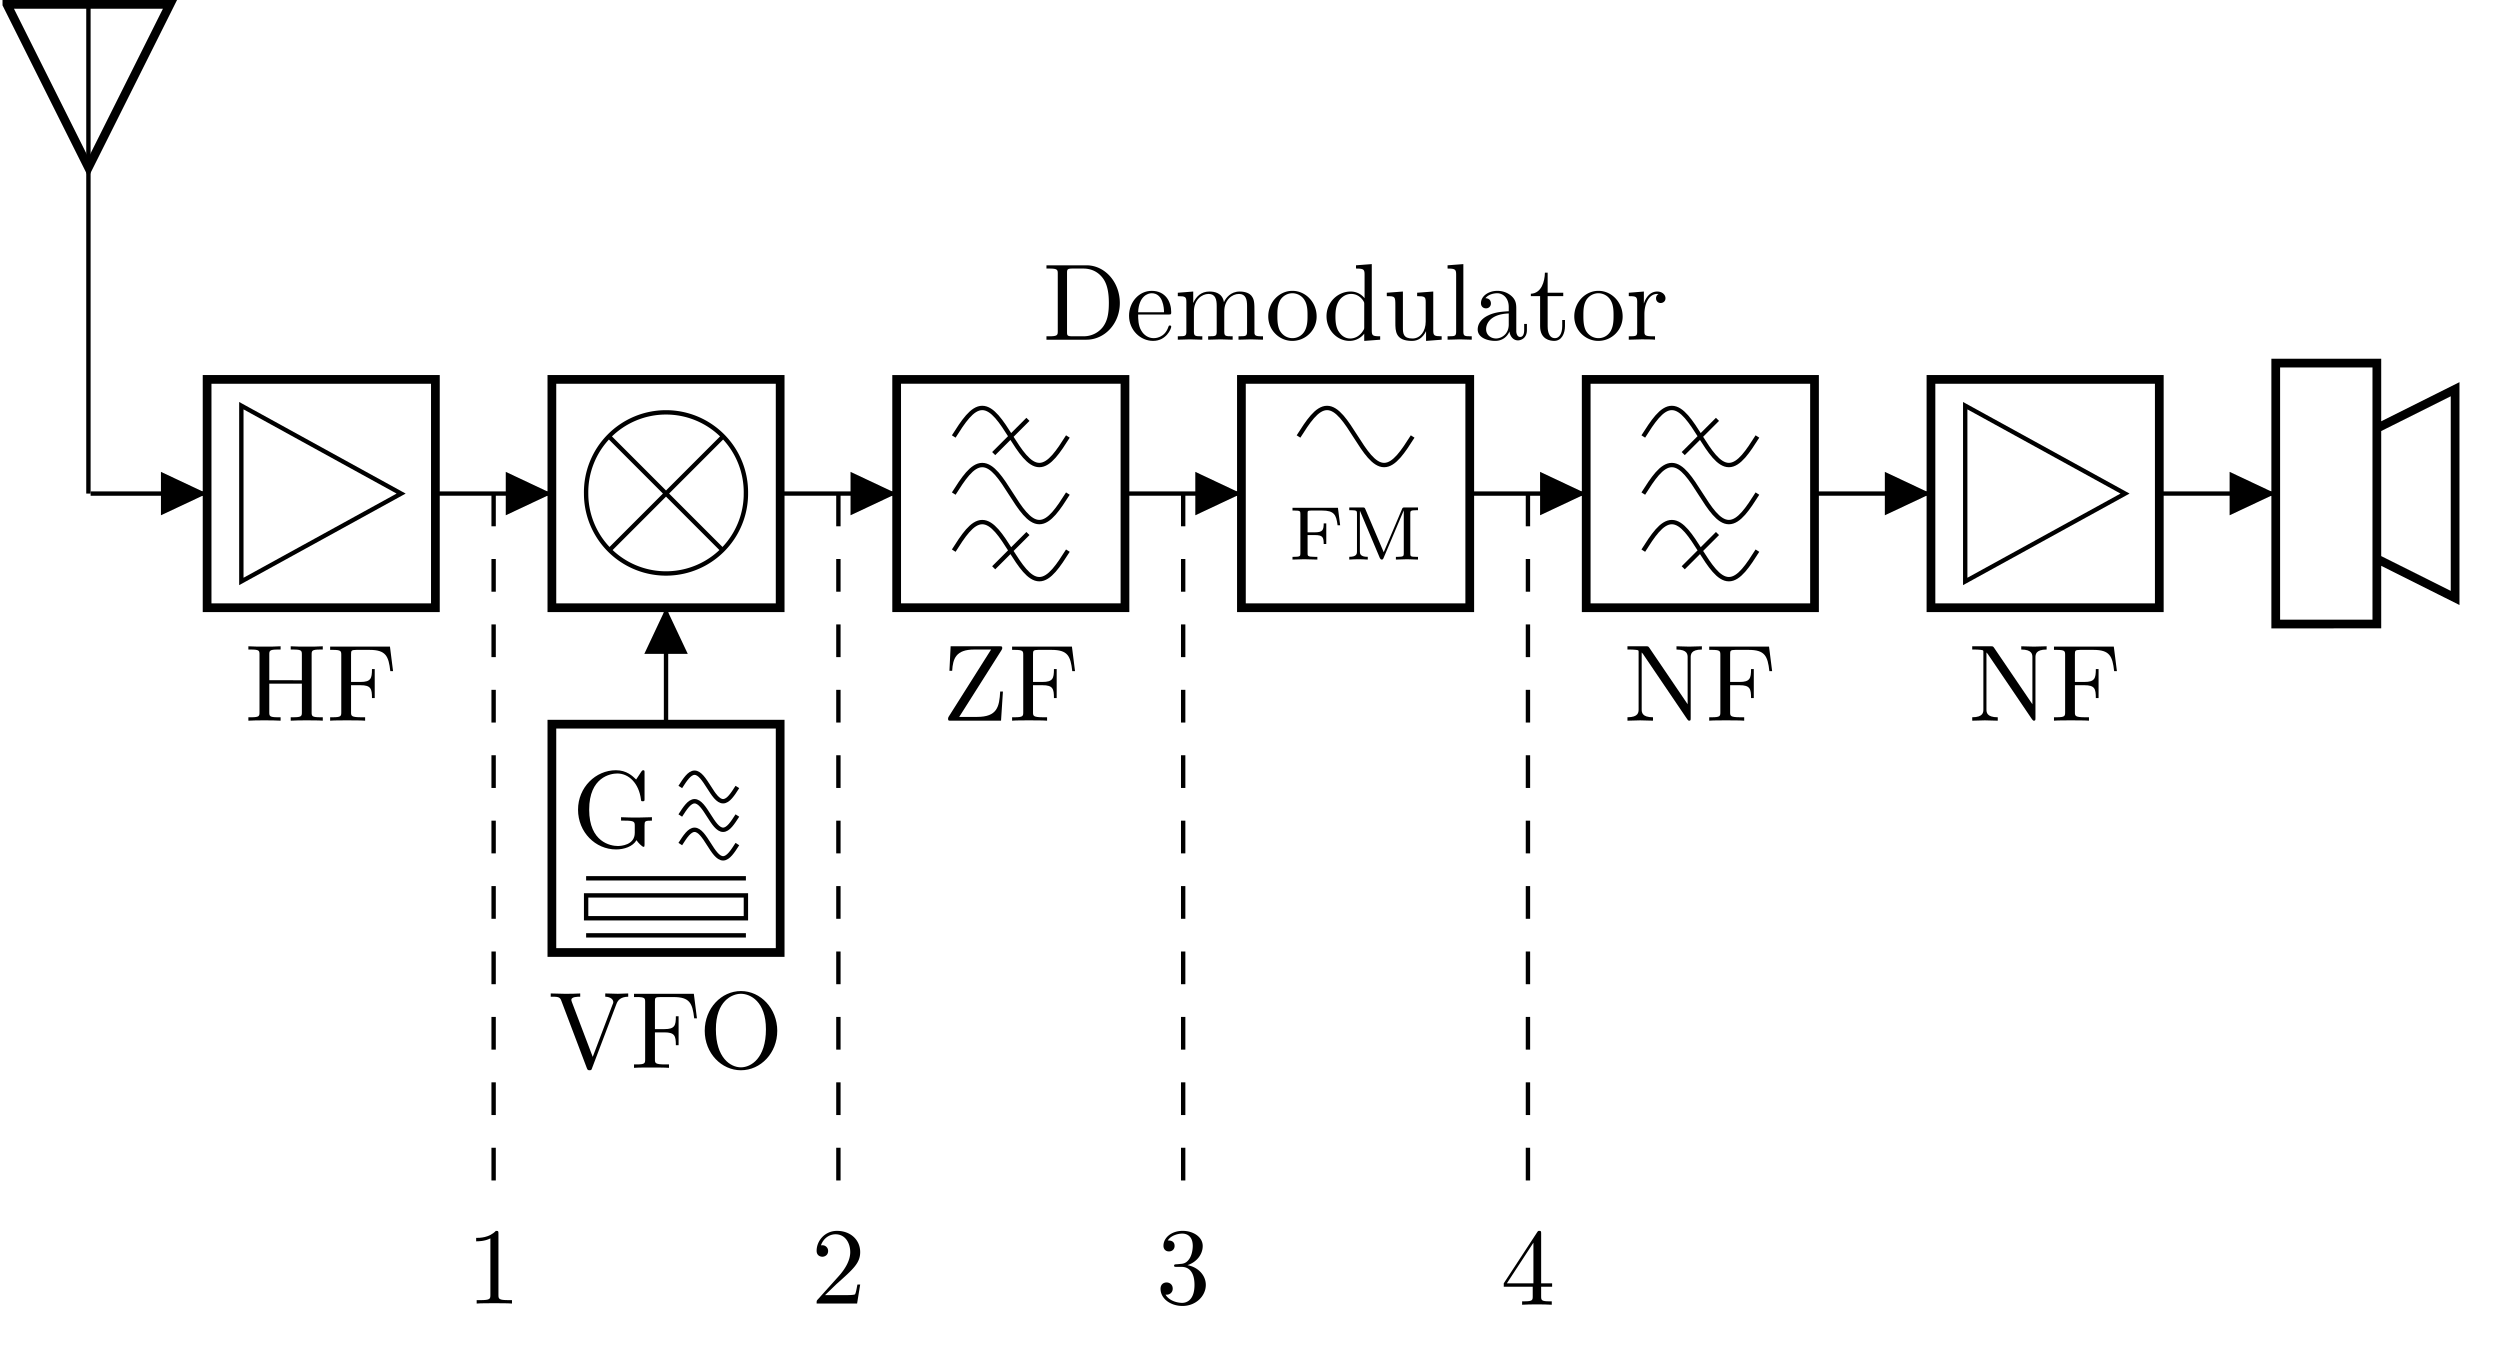 <svg xmlns="http://www.w3.org/2000/svg" xmlns:xlink="http://www.w3.org/1999/xlink" width="227.845" height="122.666"><defs><path id="b" d="m4.734-3.125-.203-1.594H.391v.25h.172c.53 0 .546.063.546.313v3.593c0 .235-.015.313-.546.313H.39V0l1.062-.031L2.656 0v-.25h-.234c-.656 0-.656-.094-.656-.312v-1.672h.672c.703 0 .796.203.796.812h.235v-1.875h-.235c0 .594-.093.813-.796.813h-.672v-1.72c0-.218 0-.265.328-.265h.984c1.11 0 1.297.375 1.422 1.344Zm0 0"/><path id="c" d="M6.703 0v-.25h-.156C6-.25 6-.312 6-.562v-3.625c0-.235 0-.313.547-.313h.156v-.25H5.5c-.14 0-.203 0-.25.14L3.578-.671 1.906-4.594c-.062-.156-.11-.156-.265-.156H.438v.25h.156c.547 0 .547.078.547.313V-.75c0 .188 0 .5-.703.5V0c.28-.016.562-.031.843-.031.282 0 .563.015.844.031v-.25c-.719 0-.719-.312-.719-.5v-3.672h.016L3.219-.156c.047.078.078.156.187.156.047 0 .11-.016.156-.14l1.844-4.344v3.922c0 .234-.015.312-.547.312h-.171V0l1.015-.031Zm0 0"/><path id="e" d="M7.297-2.406v-.313l-1.203.031c-.407 0-1.25 0-1.61-.03v.312h.329c.89 0 .921.11.921.484v.625c0 1.125-1.265 1.203-1.546 1.203-.641 0-2.61-.343-2.61-3.312s1.953-3.297 2.563-3.297c1.062 0 1.968.906 2.156 2.36.016.14.016.171.156.171.172 0 .172-.031.172-.234v-2.36c0-.171 0-.234-.11-.234-.046 0-.093 0-.171.11l-.485.734C5.531-6.47 5-7 4.016-7 2.172-7 .563-5.437.563-3.406.563-1.36 2.14.219 4.03.219c.735 0 1.532-.266 1.86-.844.125.219.53.61.64.61.094 0 .094-.079.094-.22v-1.734c0-.39.031-.437.672-.437m0 0"/><path id="f" d="M7.11 0v-.312h-.235c-.766 0-.781-.11-.781-.47v-5.234c0-.359.015-.468.781-.468h.234v-.297c-.343.031-1.078.031-1.453.031s-1.125 0-1.468-.031v.297h.234c.766 0 .781.109.781.468v2.329H2.234v-2.329c0-.359.016-.468.782-.468h.25v-.297c-.36.031-1.094.031-1.47.031-.374 0-1.124 0-1.468-.031v.297h.235c.765 0 .78.109.78.468V-.78c0 .36-.015.469-.78.469H.328V0c.344-.031 1.078-.031 1.453-.031.39 0 1.125 0 1.485.031v-.312h-.25c-.766 0-.782-.11-.782-.47v-2.593h2.97v2.594c0 .36-.016.469-.782.469h-.234V0C4.53-.031 5.266-.031 5.64-.031s1.125 0 1.468.031m0 0"/><path id="g" d="M6.063-4.516 5.78-6.75H.328v.297h.235c.765 0 .78.11.78.469v5.203c0 .36-.015.469-.78.469H.328V0c.344-.031 1.125-.031 1.516-.031.406 0 1.312 0 1.672.031v-.312h-.328c-.954 0-.954-.125-.954-.47v-2.452h.86c.953 0 1.047.328 1.047 1.172h.25v-2.641h-.25c0 .844-.094 1.172-1.047 1.172h-.86v-2.516c0-.328.016-.406.485-.406h1.203c1.484 0 1.734.562 1.89 1.937Zm0 0"/><path id="h" d="M5.563-2.656h-.25c-.079 1.39-.266 2.312-2.11 2.312H1.578l3.86-6.093c.062-.11.062-.125.062-.188 0-.156-.047-.156-.25-.156H.797l-.11 2.234h.25c.063-1.125.36-1.937 2-1.937h1.547L.625-.375c-.062.11-.062.125-.062.203C.563 0 .609 0 .813 0H5.39Zm0 0"/><path id="i" d="M7.031-3.344c0-1.89-1.343-3.437-3.047-3.437H.344v.297h.25c.75 0 .781.109.781.468V-.78c0 .36-.031.469-.781.469h-.25V0h3.64c1.672 0 3.047-1.469 3.047-3.344m-1 0c0 1.11-.187 1.703-.547 2.188a2.192 2.192 0 0 1-1.765.843h-1c-.469 0-.5-.062-.5-.39v-5.375c0-.328.031-.406.5-.406h.984c.625 0 1.313.218 1.813.922.422.593.515 1.453.515 2.218m0 0"/><path id="j" d="M4.125-1.187c0-.094-.078-.11-.125-.11-.094 0-.11.047-.14.14C3.515-.14 2.624-.14 2.53-.14c-.5 0-.906-.296-1.125-.671-.297-.47-.297-1.125-.297-1.485h2.766c.219 0 .25 0 .25-.203 0-.984-.531-1.953-1.781-1.953C1.188-4.453.28-3.422.28-2.187.281-.86 1.328.108 2.47.108 3.672.11 4.125-1 4.125-1.187M3.469-2.5h-2.36C1.172-3.984 2-4.234 2.344-4.234c1.031 0 1.125 1.343 1.125 1.734m0 0"/><path id="k" d="M8.078 0v-.312c-.515 0-.765 0-.781-.297V-2.5c0-.86 0-1.172-.297-1.531-.14-.157-.469-.36-1.047-.36-.828 0-1.266.594-1.437.97-.141-.86-.875-.97-1.328-.97-.72 0-1.188.422-1.47 1.047V-4.39l-1.405.11v.312c.703 0 .78.063.78.547V-.75c0 .438-.109.438-.78.438V0l1.125-.031L2.547 0v-.312c-.656 0-.766 0-.766-.438v-1.828c0-1.047.703-1.594 1.344-1.594.625 0 .734.531.734 1.094V-.75c0 .438-.109.438-.78.438V0l1.124-.031L5.313 0v-.312c-.657 0-.766 0-.766-.438v-1.828c0-1.047.703-1.594 1.344-1.594.625 0 .734.531.734 1.094V-.75c0 .438-.11.438-.781.438V0l1.125-.031Zm0 0"/><path id="l" d="M4.688-2.125c0-1.281-1-2.328-2.204-2.328C1.25-4.453.281-3.375.281-2.125.281-.844 1.312.109 2.47.109a2.22 2.22 0 0 0 2.219-2.234m-.829-.078c0 .36 0 .89-.218 1.328a1.273 1.273 0 0 1-1.157.734c-.421 0-.859-.203-1.14-.671-.235-.438-.235-1.032-.235-1.391 0-.39 0-.922.235-1.36a1.308 1.308 0 0 1 1.125-.671c.437 0 .875.218 1.125.64.265.438.265 1.016.265 1.39m0 0"/><path id="m" d="M5.234 0v-.312c-.687 0-.765-.063-.765-.547v-6.032l-1.438.11v.297c.703 0 .781.078.781.562v2.14a1.6 1.6 0 0 0-1.265-.609c-1.172 0-2.203.97-2.203 2.25 0 1.266.969 2.25 2.094 2.25.64 0 1.093-.343 1.343-.656V.11ZM3.781-1.172c0 .172 0 .203-.11.36-.296.484-.75.703-1.171.703-.453 0-.812-.266-1.047-.641-.266-.406-.297-.969-.297-1.375 0-.375.032-.969.313-1.406.203-.313.593-.64 1.125-.64.344 0 .765.14 1.078.593.11.172.11.187.11.375Zm0 0"/><path id="n" d="M5.313 0v-.312c-.688 0-.766-.063-.766-.547v-3.532l-1.469.11v.312c.703 0 .781.063.781.547v1.766c0 .875-.484 1.547-1.203 1.547-.844 0-.875-.47-.875-.985V-4.39l-1.468.11v.312c.78 0 .78.031.78.906v1.5c0 .766 0 1.672 1.516 1.672.547 0 .985-.28 1.282-.89v.89Zm0 0"/><path id="o" d="M2.531 0v-.312c-.656 0-.765 0-.765-.438v-6.14l-1.438.109v.297c.703 0 .781.078.781.562V-.75c0 .438-.109.438-.78.438V0l1.109-.031Zm0 0"/><path id="p" d="M4.797-.89v-.547h-.25v.546c0 .579-.25.641-.36.641-.328 0-.359-.453-.359-.5v-1.984c0-.422 0-.797-.36-1.172-.39-.39-.89-.547-1.359-.547-.812 0-1.5.469-1.5 1.125 0 .297.204.469.454.469a.435.435 0 0 0 .453-.453c0-.126-.047-.454-.5-.47.265-.343.75-.452 1.078-.452.484 0 1.047.39 1.047 1.265v.375c-.5.031-1.203.063-1.828.36-.75.343-1 .859-1 1.297 0 .796.968 1.046 1.593 1.046.657 0 1.11-.39 1.297-.859.047.39.313.813.781.813.204 0 .813-.141.813-.954m-1.656-.5c0 .937-.72 1.28-1.157 1.28-.5 0-.906-.343-.906-.843 0-.547.422-1.375 2.063-1.438Zm0 0"/><path id="q" d="M3.297-1.234v-.563h-.25v.547c0 .734-.297 1.11-.656 1.11-.672 0-.672-.907-.672-1.079v-2.75H3.14v-.312H1.719V-6.11h-.25c-.016.812-.313 1.875-1.281 1.922v.218h.843v2.735c0 1.218.922 1.343 1.282 1.343.703 0 .984-.703.984-1.343m0 0"/><path id="r" d="M3.625-3.781c0-.328-.312-.61-.75-.61-.719 0-1.078.657-1.219 1.094V-4.39l-1.375.11v.312c.688 0 .766.063.766.547V-.75c0 .438-.11.438-.766.438V0l1.125-.031c.407 0 .875 0 1.266.031v-.312h-.203c-.735 0-.766-.11-.766-.47v-1.53c0-.985.422-1.86 1.172-1.86.078 0 .094 0 .11.016a.426.426 0 0 0-.22.375c0 .281.204.437.422.437.188 0 .438-.125.438-.437m0 0"/><path id="s" d="M7.11-6.484v-.297l-1.157.031-1.156-.031v.297c1.016 0 1.016.468 1.016.734v4.25l-3.5-5.156c-.094-.125-.11-.125-.297-.125H.328v.297H.61c.157 0 .36.015.5.03.235.032.235.032.235.22v5.187c0 .266 0 .734-1.016.734V0l1.156-.031L2.656 0v-.312c-1.031 0-1.031-.47-1.031-.735v-5.172c.047.063.063.063.11.125L5.78-.125c.094.11.11.125.172.125.14 0 .14-.062.14-.266V-5.75c0-.266 0-.734 1.016-.734m0 0"/><path id="t" d="M7.25-6.484v-.297c-.297.015-.703.031-.953.031l-1.14-.031v.297c.515.015.734.265.734.5 0 .078-.032.14-.063.203L4.016-1 2.109-6.016c-.046-.14-.046-.171-.046-.171 0-.297.562-.297.812-.297v-.297c-.36.031-1.047.031-1.422.031L.188-6.781v.297c.64 0 .843 0 .968.375L3.47 0c.062.188.125.219.25.219.172 0 .187-.047.234-.188l2.219-5.843c.14-.375.406-.657 1.078-.672m0 0"/><path id="u" d="M7.172-3.375C7.172-5.391 5.672-7 3.859-7 2.08-7 .563-5.422.563-3.375c0 2.047 1.53 3.594 3.296 3.594 1.813 0 3.313-1.578 3.313-3.594m-1.031-.14c0 2.64-1.36 3.468-2.282 3.468-.953 0-2.28-.875-2.28-3.469 0-2.562 1.452-3.234 2.28-3.234.86 0 2.282.703 2.282 3.234m0 0"/><path id="v" d="M4.156 0v-.312h-.312c-.89 0-.922-.11-.922-.47v-5.577c0-.235 0-.266-.235-.266-.609.64-1.484.64-1.796.64v.313c.187 0 .78 0 1.297-.266V-.78c0 .36-.032.469-.922.469H.938V0c.359-.031 1.218-.031 1.609-.031.406 0 1.265 0 1.61.031m0 0"/><path id="w" d="M4.469-1.734h-.25c-.063.297-.125.734-.219.89-.078.078-.734.078-.953.078H1.266L2.313-1.78c1.546-1.375 2.156-1.922 2.156-2.907 0-1.14-.907-1.937-2.11-1.937C1.234-6.625.5-5.703.5-4.812c0 .546.5.546.531.546.157 0 .516-.109.516-.53a.513.513 0 0 0-.531-.516c-.079 0-.094 0-.125.015.218-.64.765-1.016 1.328-1.016.906 0 1.344.813 1.344 1.625 0 .797-.5 1.579-1.047 2.188L.609-.375C.5-.265.5-.235.5 0h3.688Zm0 0"/><path id="x" d="M4.547-1.703c0-.813-.625-1.594-1.672-1.797.828-.266 1.39-.969 1.39-1.75 0-.812-.859-1.375-1.827-1.375-1 0-1.75.61-1.75 1.36 0 .327.218.515.5.515.312 0 .515-.219.515-.5 0-.5-.469-.5-.625-.5.313-.484.969-.625 1.328-.625.406 0 .953.219.953 1.125 0 .11-.015.688-.28 1.125-.298.484-.642.5-.876.516a3.9 3.9 0 0 1-.39.03c-.079.017-.157.017-.157.126 0 .11.078.11.235.11h.437c.828 0 1.188.671 1.188 1.64 0 1.36-.688 1.64-1.125 1.64-.422 0-1.172-.171-1.516-.75.344.047.656-.171.656-.546 0-.36-.265-.563-.562-.563-.235 0-.547.14-.547.578 0 .907.922 1.563 2 1.563 1.219 0 2.125-.906 2.125-1.922m0 0"/><path id="y" d="M4.688-1.64v-.313h-1V-6.47c0-.203 0-.265-.157-.265-.094 0-.125 0-.203.125L.281-1.953v.312h2.64v.86c0 .36-.015.469-.75.469h-.218V0c.406-.031.922-.031 1.344-.031.422 0 .953 0 1.36.031v-.312h-.22c-.734 0-.75-.11-.75-.47v-.859Zm-1.704-.313H.563l2.421-3.703Zm0 0"/><clipPath id="a"><path d="M.23 0H27v27H.23Zm0 0"/></clipPath><clipPath id="d"><path d="M196 21h31.457v48H196Zm0 0"/></clipPath></defs><path fill="none" stroke="#000" stroke-miterlimit="10" stroke-width=".398" d="M8.059 44.984V.398"/><g clip-path="url(#a)"><path fill="none" stroke="#000" stroke-miterlimit="10" stroke-width=".795" d="M8.059.398h7.433L8.06 15.258.629.398h7.43"/></g><path fill="none" stroke="#000" stroke-miterlimit="10" stroke-width=".398" d="M8.258 44.984h5.308m0 0h5.309"/><path d="M14.668 44.984v1.977l4.207-1.977-4.207-1.98Zm0 0"/><path fill="none" stroke="#000" stroke-miterlimit="10" stroke-width=".795" d="M18.875 34.578H39.68v20.809H18.875Zm0 0"/><path fill="none" stroke="#000" stroke-miterlimit="10" stroke-width=".398" d="m21.996 36.973 14.563 8.011-14.563 8.008ZM39.68 44.984h5.308m0 0h5.309"/><path d="M46.094 44.984v1.977l4.203-1.977-4.203-1.98Zm0 0"/><path fill="none" stroke="#000" stroke-miterlimit="10" stroke-width=".795" d="M50.297 34.578h20.805v20.809H50.297Zm0 0"/><path fill="none" stroke="#000" stroke-miterlimit="10" stroke-width=".398" d="M67.98 44.984a7.282 7.282 0 1 0-14.562 0 7.281 7.281 0 1 0 14.563 0ZM55.55 39.832l10.298 10.3m0-10.3-10.297 10.3M71.102 44.984h5.308m0 0h5.309"/><path d="M77.516 44.984v1.977l4.203-1.977-4.203-1.98Zm0 0"/><path fill="none" stroke="#000" stroke-miterlimit="10" stroke-width=".795" d="M81.719 34.578h20.808v20.809H81.72Zm0 0"/><path fill="none" stroke="#000" stroke-miterlimit="10" stroke-width=".398" d="M86.922 39.781c.848-1.332 1.656-2.601 2.598-2.601.945 0 1.753 1.27 2.601 2.601.848 1.332 1.66 2.602 2.602 2.602.941 0 1.754-1.27 2.601-2.602m-3.64-1.562-3.121 3.12M86.922 44.984c.848-1.332 1.656-2.601 2.598-2.601.945 0 1.753 1.27 2.601 2.601.848 1.329 1.66 2.598 2.602 2.598.941 0 1.754-1.27 2.601-2.598M86.922 50.184c.848-1.332 1.656-2.602 2.598-2.602.945 0 1.753 1.27 2.601 2.602.848 1.332 1.66 2.601 2.602 2.601.941 0 1.754-1.27 2.601-2.601m-3.64-1.559-3.121 3.121M102.527 44.984h5.305m0 0h5.309"/><path d="M108.938 44.984v1.977l4.203-1.977-4.204-1.98Zm0 0"/><path fill="none" stroke="#000" stroke-miterlimit="10" stroke-width=".795" d="M113.14 34.578h20.81v20.809h-20.81Zm0 0"/><path fill="none" stroke="#000" stroke-miterlimit="10" stroke-width=".398" d="M118.344 39.781c.847-1.332 1.66-2.601 2.601-2.601.942 0 1.75 1.27 2.598 2.601.848 1.332 1.66 2.602 2.602 2.602.941 0 1.753-1.27 2.601-2.602"/><use xlink:href="#b" x="117.405" y="50.999"/><use xlink:href="#c" x="122.531" y="50.999"/><path fill="none" stroke="#000" stroke-miterlimit="10" stroke-width=".398" d="M133.95 44.984h5.304m0 0h5.309"/><path d="M140.36 44.984v1.977l4.202-1.977-4.203-1.98Zm0 0"/><path fill="none" stroke="#000" stroke-miterlimit="10" stroke-width=".795" d="M144.563 34.578h20.808v20.809h-20.808Zm0 0"/><path fill="none" stroke="#000" stroke-miterlimit="10" stroke-width=".398" d="M149.766 39.781c.847-1.332 1.66-2.601 2.601-2.601.942 0 1.75 1.27 2.598 2.601.848 1.332 1.66 2.602 2.601 2.602.942 0 1.754-1.27 2.602-2.602m-3.64-1.562-3.122 3.12M149.766 44.984c.847-1.332 1.66-2.601 2.601-2.601.942 0 1.75 1.27 2.598 2.601.848 1.329 1.66 2.598 2.601 2.598.942 0 1.754-1.27 2.602-2.598M149.766 50.184c.847-1.332 1.66-2.602 2.601-2.602.942 0 1.75 1.27 2.598 2.602.848 1.332 1.66 2.601 2.601 2.601.942 0 1.754-1.27 2.602-2.601m-3.64-1.559-3.122 3.121M165.371 44.984h5.305m0 0h5.308"/><path d="M171.781 44.984v1.977l4.203-1.977-4.203-1.98Zm0 0"/><path fill="none" stroke="#000" stroke-miterlimit="10" stroke-width=".795" d="M175.984 34.578h20.81v20.809h-20.81Zm0 0"/><path fill="none" stroke="#000" stroke-miterlimit="10" stroke-width=".398" d="m179.106 36.973 14.566 8.011-14.566 8.008ZM196.793 44.984h5.305m0 0h5.308"/><path d="M203.203 44.984v1.977l4.203-1.977-4.203-1.98Zm0 0"/><g clip-path="url(#d)"><path fill="none" stroke="#000" stroke-miterlimit="10" stroke-width=".795" d="M207.406 56.871V33.094h9.215V56.87Zm9.215-17.832 7.133-3.566v19.023l-7.133-3.57Zm0 0"/></g><path fill="none" stroke="#000" stroke-miterlimit="10" stroke-width=".398" d="M60.7 55.387v5.308m0 0V66"/><path d="M60.7 59.59h1.98l-1.98-4.203-1.977 4.203Zm0 0"/><path fill="none" stroke="#000" stroke-miterlimit="10" stroke-width=".795" d="M50.297 66h20.805v20.809H50.297Zm0 0"/><path fill="none" stroke="#000" stroke-miterlimit="10" stroke-width=".398" d="M62 71.723c.426-.664.832-1.301 1.3-1.301.473 0 .876.637 1.302 1.3.421.669.828 1.301 1.3 1.301.47 0 .875-.632 1.301-1.3M62 74.324c.426-.664.832-1.3 1.3-1.3.473 0 .876.632 1.302 1.3.421.664.828 1.301 1.3 1.301.47 0 .875-.637 1.301-1.3M62 76.926c.426-.668.832-1.301 1.3-1.301.473 0 .876.633 1.302 1.3.421.665.828 1.302 1.3 1.302.47 0 .875-.637 1.301-1.301"/><use xlink:href="#e" x="52.118" y="77.197"/><path fill="none" stroke="#000" stroke-miterlimit="10" stroke-width=".398" d="M53.418 80.047H67.98M53.418 83.688H67.98v-2.083H53.418ZM53.418 85.246H67.98"/><use xlink:href="#f" x="22.308" y="65.682"/><use xlink:href="#g" x="29.76" y="65.682"/><use xlink:href="#h" x="85.842" y="65.682"/><use xlink:href="#g" x="91.913" y="65.682"/><use xlink:href="#i" x="95.028" y="30.96"/><use xlink:href="#j" x="102.619" y="30.96"/><use xlink:href="#k" x="107.03" y="30.96"/><use xlink:href="#l" x="115.306" y="30.96"/><use xlink:href="#m" x="120.552" y="30.96"/><use xlink:href="#n" x="126.077" y="30.96"/><use xlink:href="#o" x="131.601" y="30.96"/><use xlink:href="#p" x="134.363" y="30.96"/><use xlink:href="#q" x="139.331" y="30.96"/><use xlink:href="#l" x="143.196" y="30.96"/><use xlink:href="#r" x="148.163" y="30.96"/><use xlink:href="#s" x="147.995" y="65.682"/><use xlink:href="#g" x="155.446" y="65.682"/><use xlink:href="#s" x="179.416" y="65.682"/><use xlink:href="#g" x="186.868" y="65.682"/><use xlink:href="#t" x="50.004" y="97.322"/><use xlink:href="#g" x="57.455" y="97.322"/><use xlink:href="#u" x="63.665" y="97.322"/><path fill="none" stroke="#000" stroke-dasharray="2.981 2.981" stroke-miterlimit="10" stroke-width=".398" d="M44.988 44.984v63.692"/><use xlink:href="#v" x="42.505" y="118.803"/><path fill="none" stroke="#000" stroke-dasharray="2.981 2.981" stroke-miterlimit="10" stroke-width=".398" d="M76.41 44.984v63.692"/><use xlink:href="#w" x="73.926" y="118.803"/><path fill="none" stroke="#000" stroke-dasharray="2.981 2.981" stroke-miterlimit="10" stroke-width=".398" d="M107.832 44.984v63.692"/><use xlink:href="#x" x="105.348" y="118.803"/><path fill="none" stroke="#000" stroke-dasharray="2.981 2.981" stroke-miterlimit="10" stroke-width=".398" d="M139.254 44.984v63.692"/><use xlink:href="#y" x="136.769" y="118.912"/></svg>